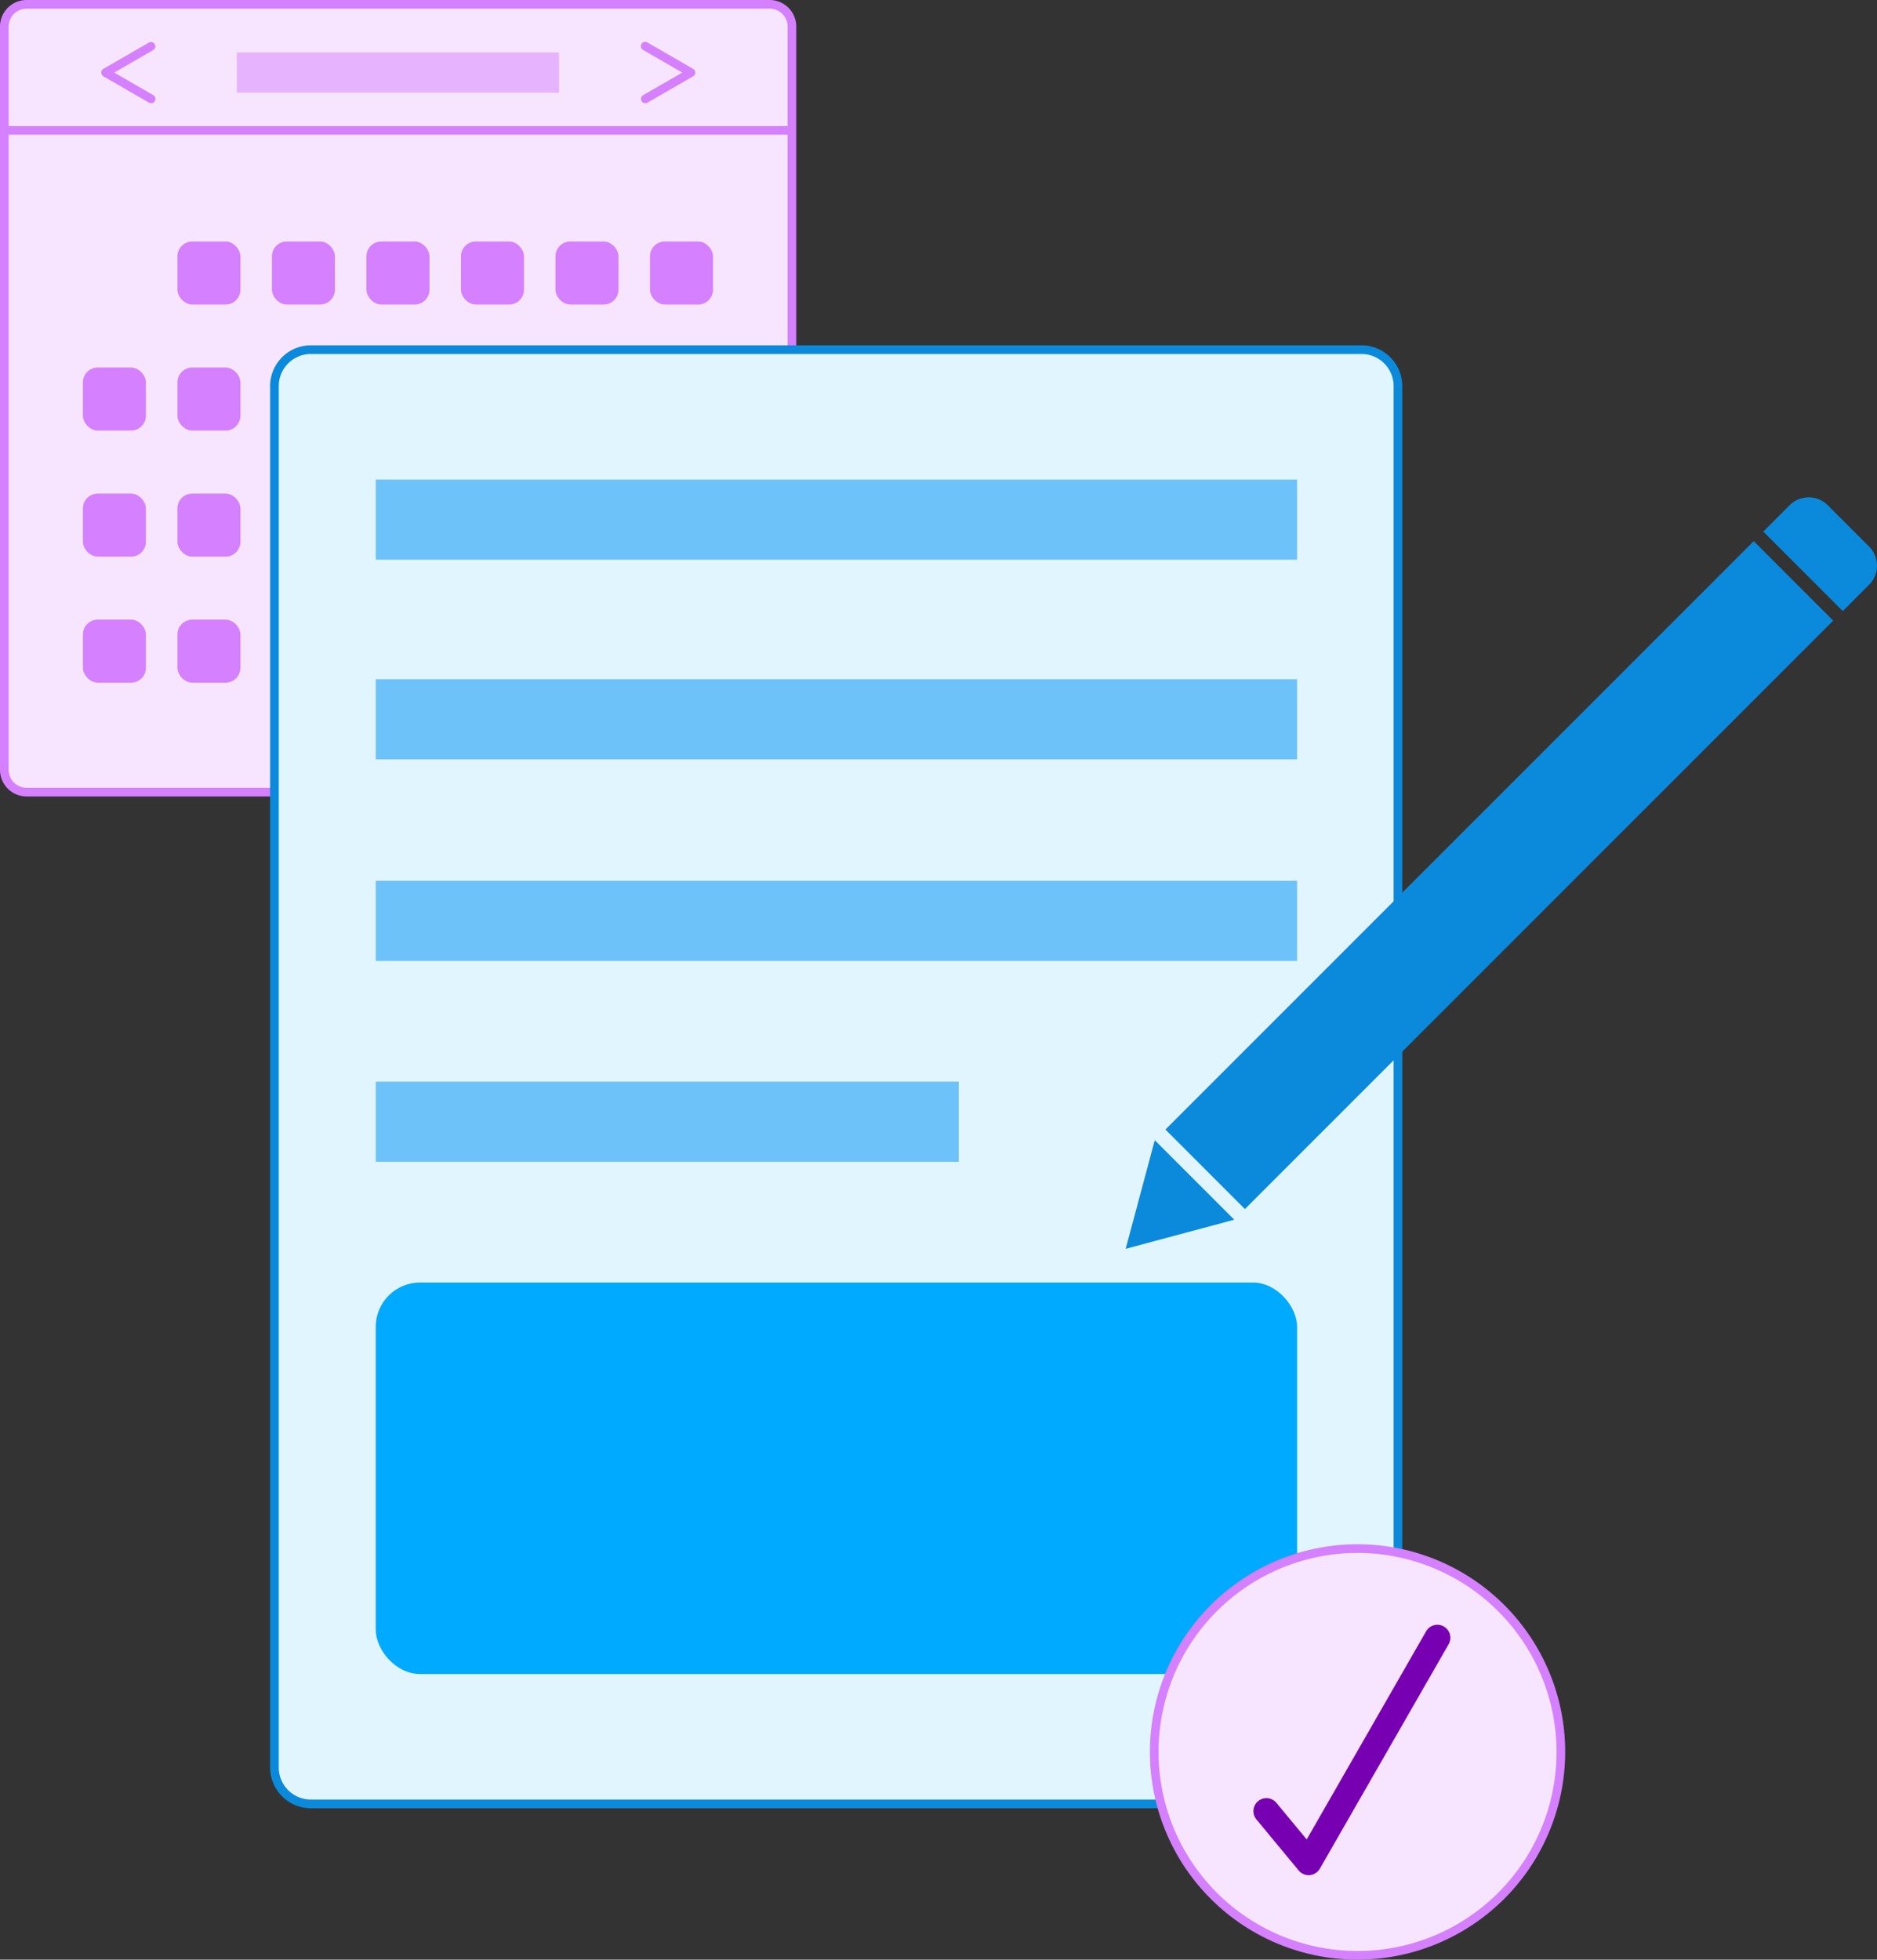 <svg xmlns="http://www.w3.org/2000/svg" width="216.798" height="226.297" viewBox="0 0 216.798 226.297"><rect x="0" y="0" width="216.798" height="226.297" fill="#333333" stroke="none"/><title>agency-creation</title><rect x="0.5" y="0.5" width="90.972" height="90.972" rx="2.568" fill="#f7e5ff"/><path d="M88.903,91.972H3.068A3.072,3.072,0,0,1,0,88.903V3.068A3.072,3.072,0,0,1,3.068,0H88.903a3.072,3.072,0,0,1,3.068,3.068V88.903A3.071,3.071,0,0,1,88.903,91.972ZM3.068,1A2.071,2.071,0,0,0,1,3.068V88.903a2.071,2.071,0,0,0,2.068,2.068H88.903a2.071,2.071,0,0,0,2.068-2.068V3.068A2.071,2.071,0,0,0,88.903,1Z" fill="#d580ff"/><rect x="0.5" y="14.556" width="90.972" height="1" fill="#d580ff"/><rect x="20.492" y="27.888" width="7.278" height="7.278" rx="1.712" fill="#d580ff"/><rect x="31.408" y="27.888" width="7.278" height="7.278" rx="1.712" fill="#d580ff"/><rect x="42.325" y="27.888" width="7.278" height="7.278" rx="1.712" fill="#d580ff"/><rect x="53.242" y="27.888" width="7.278" height="7.278" rx="1.712" fill="#d580ff"/><rect x="64.158" y="27.888" width="7.278" height="7.278" rx="1.712" fill="#d580ff"/><rect x="75.075" y="27.888" width="7.278" height="7.278" rx="1.712" fill="#d580ff"/><rect x="9.575" y="42.443" width="7.278" height="7.278" rx="1.712" fill="#d580ff"/><rect x="20.492" y="42.443" width="7.278" height="7.278" rx="1.712" fill="#d580ff"/><rect x="31.408" y="42.443" width="7.278" height="7.278" rx="1.712" fill="#d580ff"/><rect x="42.325" y="42.443" width="7.278" height="7.278" rx="1.712" fill="#d580ff"/><rect x="53.242" y="42.443" width="7.278" height="7.278" rx="1.712" fill="#d580ff"/><rect x="64.158" y="42.443" width="7.278" height="7.278" rx="1.712" fill="#d580ff"/><rect x="75.075" y="42.443" width="7.278" height="7.278" rx="1.712" fill="#d580ff"/><rect x="9.575" y="56.999" width="7.278" height="7.278" rx="1.712" fill="#d580ff"/><rect x="20.492" y="56.999" width="7.278" height="7.278" rx="1.712" fill="#d580ff"/><rect x="31.408" y="56.999" width="7.278" height="7.278" rx="1.712" fill="#d580ff"/><rect x="42.325" y="56.999" width="7.278" height="7.278" rx="1.712" fill="#d580ff"/><rect x="53.242" y="56.999" width="7.278" height="7.278" rx="1.712" fill="#d580ff"/><rect x="64.158" y="56.999" width="7.278" height="7.278" rx="1.712" fill="#d580ff"/><rect x="75.075" y="56.999" width="7.278" height="7.278" rx="1.712" fill="#d580ff"/><rect x="9.575" y="71.554" width="7.278" height="7.278" rx="1.712" fill="#d580ff"/><rect x="20.492" y="71.554" width="7.278" height="7.278" rx="1.712" fill="#d580ff"/><rect x="31.408" y="71.554" width="7.278" height="7.278" rx="1.712" fill="#d580ff"/><rect x="42.325" y="71.554" width="7.278" height="7.278" rx="1.712" fill="#d580ff"/><rect x="53.242" y="71.554" width="7.278" height="7.278" rx="1.712" fill="#d580ff"/><rect x="64.158" y="71.554" width="7.278" height="7.278" rx="1.712" fill="#d580ff"/><rect x="27.352" y="6.055" width="37.224" height="4.653" fill="#e6b3ff"/><path d="M17.456,11.92a.496.496,0,0,1-.25-.067l-5.264-3.038a.499.499,0,0,1,0-.865L17.206,4.91a.5.5,0,0,1,.5.865L13.192,8.382l4.514,2.606a.5.5,0,0,1-.25.933Z" fill="#d580ff"/><path d="M74.54,11.92a.5.5,0,0,1-.25-.933l4.513-2.606L74.29,5.775a.5.5,0,1,1,.5-.865l5.263,3.039a.499.499,0,0,1,0,.865L74.79,11.852A.496.496,0,0,1,74.54,11.92Z" fill="#d580ff"/><rect x="31.697" y="40.377" width="129.769" height="167.936" rx="4.205" fill="#e1f5ff"/><path d="M157.261,208.812H35.902a4.71,4.71,0,0,1-4.705-4.705V44.583a4.711,4.711,0,0,1,4.705-4.706H157.261a4.711,4.711,0,0,1,4.705,4.706V204.107A4.71,4.71,0,0,1,157.261,208.812ZM35.902,40.877a3.71,3.71,0,0,0-3.705,3.706V204.107a3.709,3.709,0,0,0,3.705,3.705H157.261a3.709,3.709,0,0,0,3.705-3.705V44.583a3.71,3.71,0,0,0-3.705-3.706Z" fill="#0b89db"/><rect x="43.398" y="148.104" width="106.419" height="45.208" rx="5.11" fill="#0af"/><rect x="43.398" y="101.71" width="106.419" height="9.258" fill="#6ec2fa"/><rect x="43.398" y="78.434" width="106.419" height="9.258" fill="#6ec2fa"/><rect x="43.398" y="55.377" width="106.419" height="9.258" fill="#6ec2fa"/><rect x="43.398" y="124.907" width="67.338" height="9.258" fill="#6ec2fa"/><rect x="166.682" y="53.004" width="12.986" height="96.098" transform="translate(122.177 -92.856) rotate(45)" fill="#0b89db"/><path d="M207.499,59.644h6.753a3.117,3.117,0,0,1,3.117,3.117v4.3a0,0,0,0,1,0,0H204.382a0,0,0,0,1,0,0v-4.3A3.117,3.117,0,0,1,207.499,59.644Z" transform="translate(106.561 -130.556) rotate(45)" fill="#0b89db"/><polygon points="130.018 144.21 142.562 140.849 133.379 131.667 130.018 144.21" fill="#0b89db"/><circle cx="156.8" cy="202.313" r="23.484" fill="#f7e5ff"/><path d="M156.8,226.297a23.984,23.984,0,1,1,23.984-23.984A24.011,24.011,0,0,1,156.8,226.297Zm0-46.968a22.984,22.984,0,1,0,22.984,22.983A23.01,23.01,0,0,0,156.8,179.329Z" fill="#d580ff"/><path d="M151.149,216.537a1.498,1.498,0,0,1-1.155-.544l-4.856-5.867a1.5,1.5,0,1,1,2.311-1.912l3.478,4.2L164.72,188.379a1.5,1.5,0,0,1,2.602,1.494L152.45,215.784a1.498,1.498,0,0,1-1.173.747C151.234,216.535,151.191,216.537,151.149,216.537Z" fill="#7700b3"/></svg>